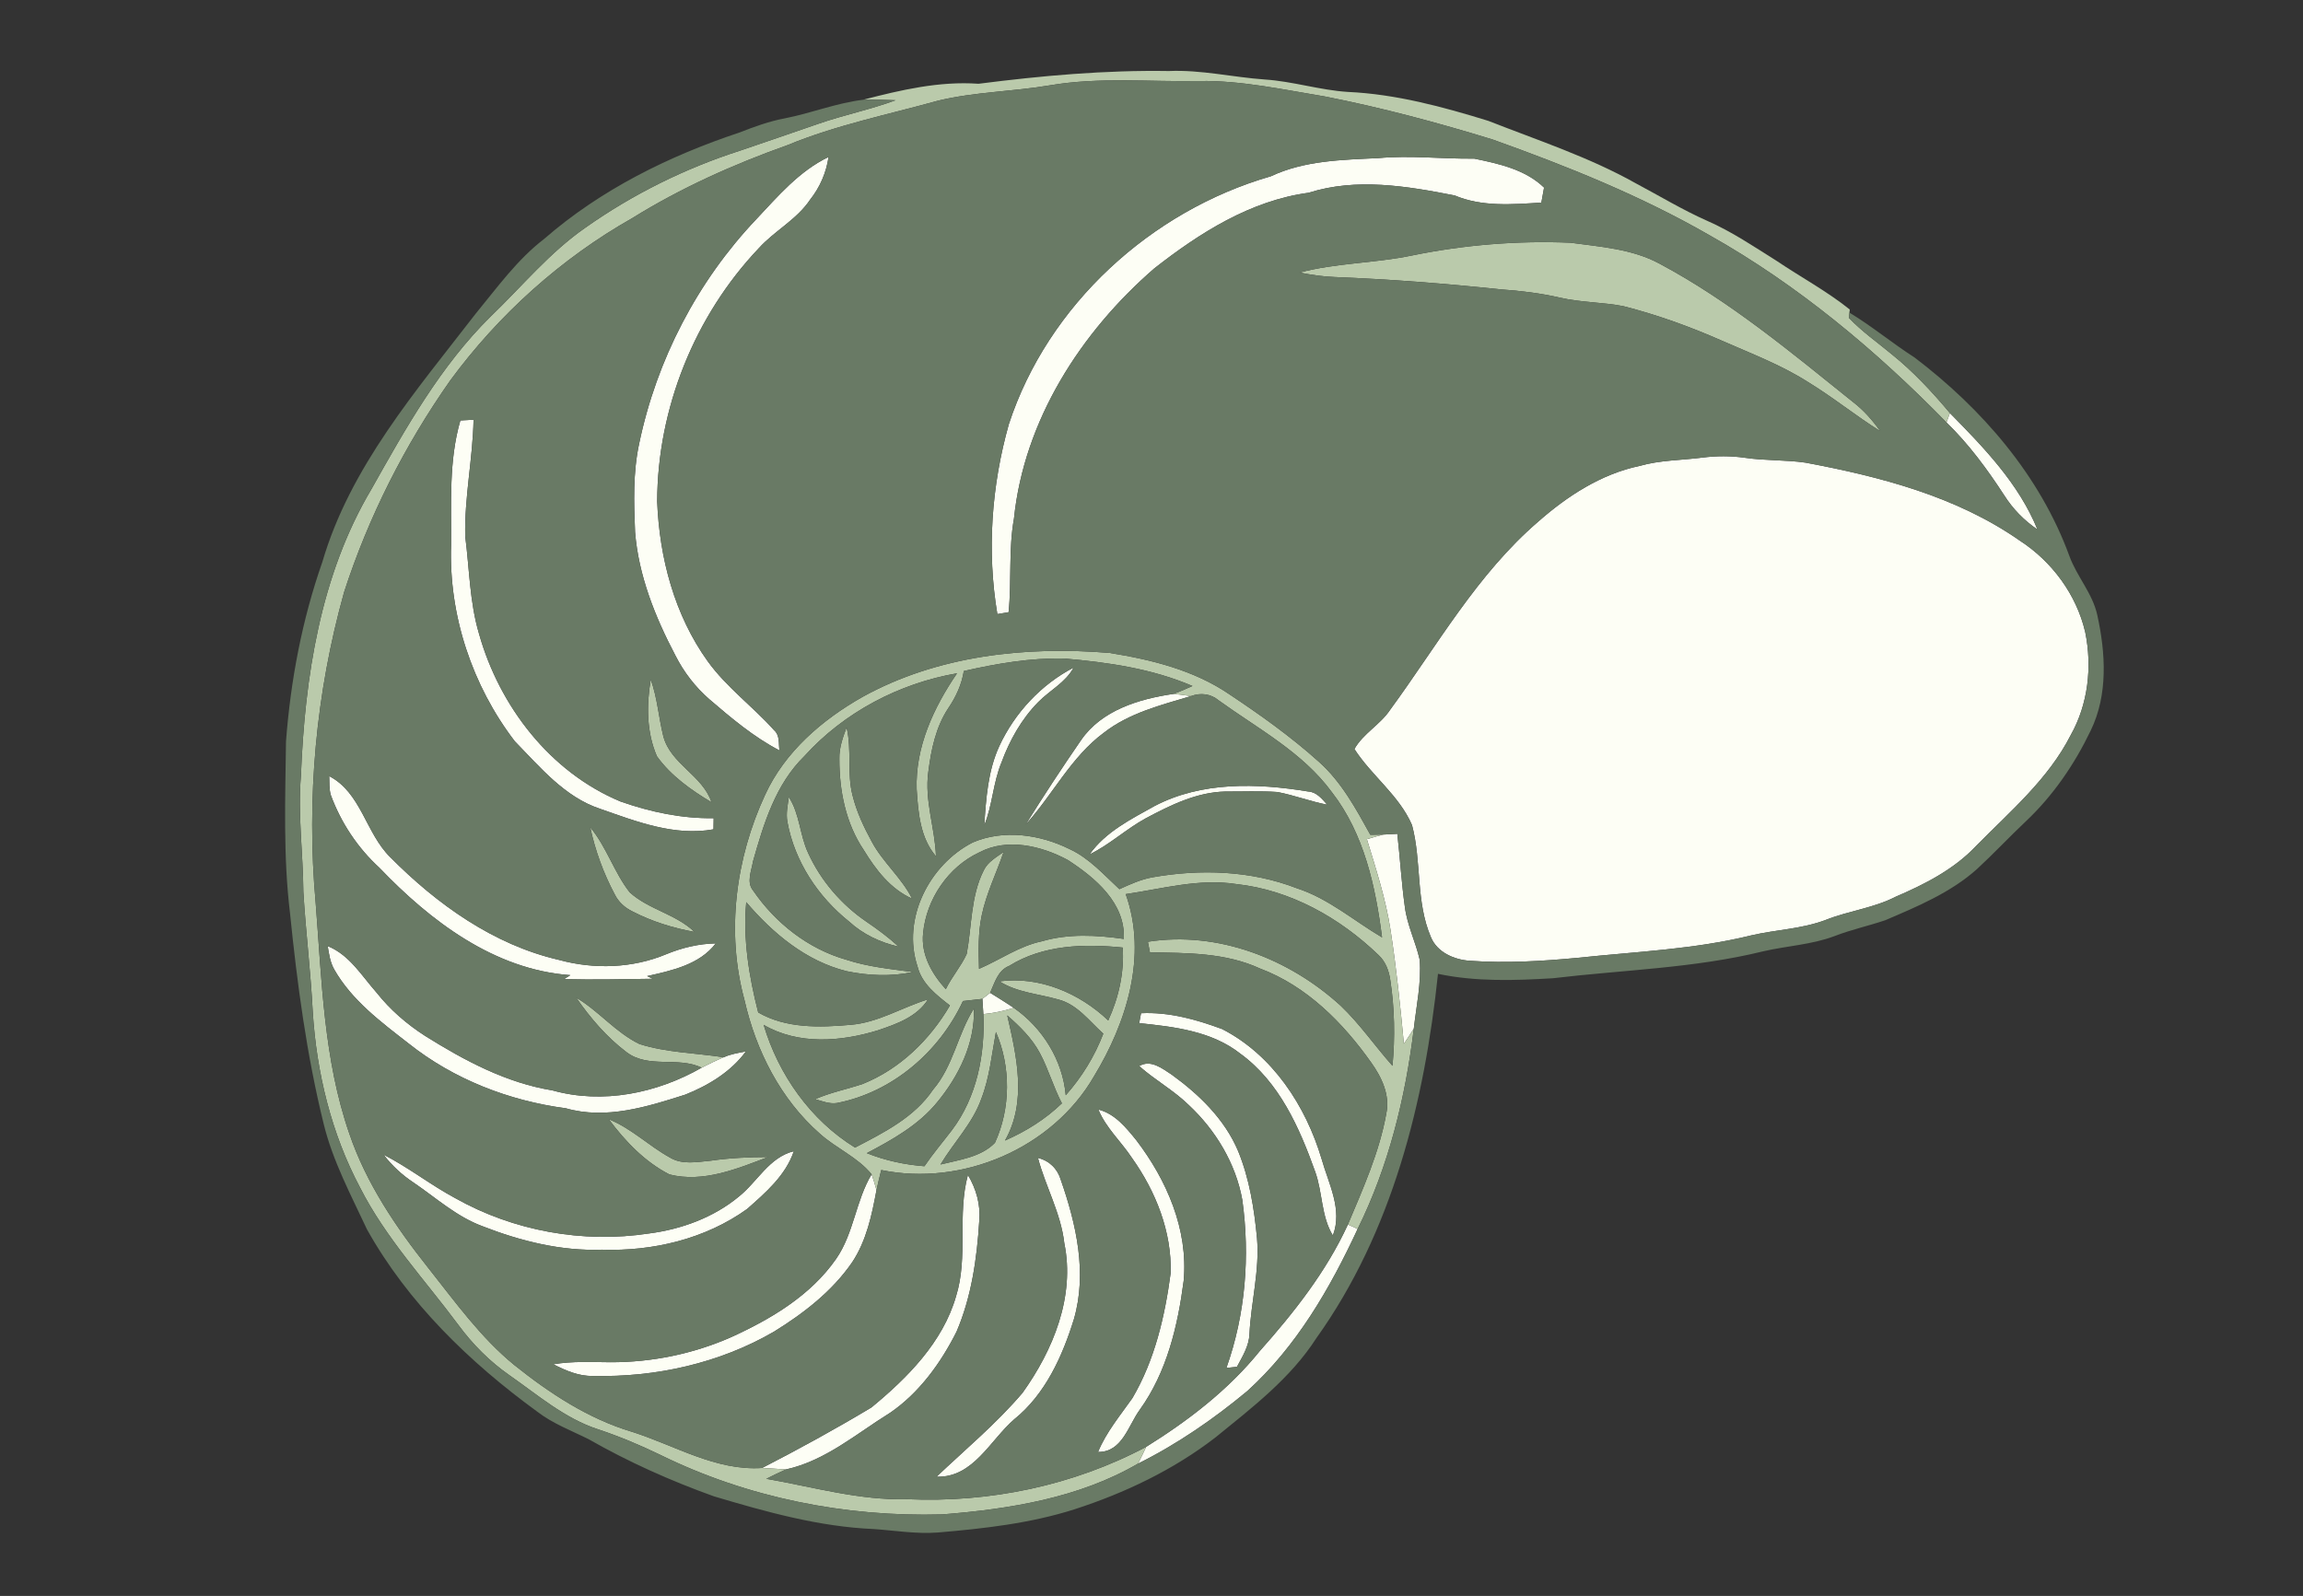 <?xml version="1.0" encoding="UTF-8" ?>
<!DOCTYPE svg PUBLIC "-//W3C//DTD SVG 1.1//EN" "http://www.w3.org/Graphics/SVG/1.1/DTD/svg11.dtd">
<svg width="528pt" height="366pt" viewBox="0 0 528 366" version="1.1" xmlns="http://www.w3.org/2000/svg">
<rect x="0" y="0" width="528" height="366" fill="#333333" stroke="none"/>
<g id="#fdfef5ff">
<path fill="#fdfef5" opacity="1.00" d=" M 173.34 50.33 C 178.35 45.01 183.25 39.21 189.96 36.00 C 189.44 39.57 187.99 42.94 185.75 45.76 C 182.68 50.37 177.58 52.91 173.93 56.96 C 159.25 72.45 150.74 93.66 150.67 115.01 C 151.18 127.95 154.64 141.07 162.28 151.69 C 166.59 157.65 172.61 162.02 177.48 167.47 C 178.81 168.64 178.50 170.51 178.68 172.09 C 172.78 169.00 167.66 164.68 162.64 160.37 C 159.40 157.55 156.75 154.10 154.82 150.27 C 150.20 141.48 146.40 132.00 145.60 122.02 C 145.32 115.24 145.10 108.36 146.55 101.68 C 150.54 82.54 159.88 64.53 173.34 50.33 Z" />
<path fill="#fdfef5" opacity="1.00" d=" M 291.38 40.42 C 299.05 36.81 307.69 36.65 316.01 36.26 C 323.33 35.58 330.66 36.47 338.00 36.38 C 343.65 37.55 349.70 38.86 354.00 43.02 C 353.79 44.17 353.58 45.31 353.38 46.46 C 346.72 46.88 339.79 47.48 333.50 44.82 C 322.56 42.67 310.93 40.73 300.05 44.20 C 286.70 45.99 275.02 53.42 264.62 61.57 C 247.77 76.19 234.79 96.38 232.47 118.92 C 231.19 126.02 231.96 133.24 231.24 140.39 C 230.38 140.53 229.52 140.68 228.66 140.83 C 226.23 126.38 227.32 111.38 231.29 97.29 C 240.24 69.92 263.90 48.35 291.38 40.42 Z" />
<path fill="#fdfef5" opacity="1.00" d=" M 446.26 96.88 C 446.46 96.34 446.85 95.26 447.04 94.72 C 454.86 102.67 462.85 110.92 467.12 121.43 C 464.06 119.36 461.47 116.70 459.50 113.59 C 455.62 107.62 451.38 101.85 446.26 96.88 Z" />
<path fill="#fdfef5" opacity="1.00" d=" M 105.55 96.42 C 106.55 96.36 107.56 96.31 108.57 96.26 C 108.39 105.20 106.46 114.04 106.66 123.00 C 107.63 130.45 107.66 138.07 109.82 145.33 C 114.49 161.95 126.12 177.10 142.29 183.82 C 149.13 186.22 156.34 187.75 163.62 187.63 C 163.61 188.27 163.59 189.55 163.58 190.19 C 154.63 191.82 145.90 188.39 137.60 185.49 C 129.45 182.79 123.83 175.93 118.03 170.00 C 108.27 157.26 102.86 141.08 103.42 124.99 C 103.50 115.43 102.85 105.72 105.55 96.42 Z" />
<path fill="#fdfef5" opacity="1.00" d=" M 390.31 104.94 C 393.53 104.53 396.80 104.52 400.02 104.98 C 404.63 105.67 409.33 105.43 413.95 106.10 C 431.09 109.31 448.55 113.84 463.04 123.96 C 470.44 128.75 476.06 136.34 478.07 144.96 C 479.70 152.91 478.75 161.48 474.73 168.61 C 469.60 178.69 460.84 186.09 453.04 194.02 C 447.98 199.38 441.30 202.78 434.61 205.65 C 429.57 208.25 423.85 208.87 418.62 210.95 C 413.12 213.05 407.15 213.19 401.46 214.52 C 388.47 217.72 375.04 218.24 361.78 219.65 C 353.53 220.43 345.22 220.93 336.95 220.33 C 333.39 220.09 329.49 218.40 328.06 214.92 C 324.56 206.77 325.97 197.64 323.73 189.22 C 320.79 182.40 314.47 177.91 310.52 171.77 C 312.55 168.18 316.47 166.18 318.73 162.75 C 329.53 148.01 338.65 131.67 352.68 119.61 C 359.35 113.74 367.09 108.70 375.90 106.85 C 380.59 105.51 385.50 105.56 390.31 104.94 Z" />
<path fill="#fdfef5" opacity="1.00" d=" M 229.12 171.07 C 232.65 163.47 238.70 156.97 246.14 153.10 C 244.28 156.54 240.67 158.31 238.02 161.02 C 234.19 164.91 231.48 169.76 229.61 174.85 C 227.68 179.48 227.55 184.63 225.66 189.28 C 226.07 183.12 226.49 176.76 229.12 171.07 Z" />
<path fill="#fdfef5" opacity="1.00" d=" M 247.84 169.75 C 252.54 162.89 261.10 160.30 268.93 159.15 C 270.32 159.23 271.70 159.44 273.08 159.63 C 266.17 161.69 258.90 163.50 253.11 168.01 C 245.56 173.57 241.37 182.24 235.17 189.07 C 239.24 182.53 243.47 176.09 247.84 169.75 Z" />
<path fill="#fdfef5" opacity="1.00" d=" M 75.83 182.29 C 75.44 180.89 75.54 179.42 75.48 177.99 C 82.79 181.78 83.85 191.03 89.43 196.54 C 100.14 207.35 113.14 216.68 128.18 220.14 C 136.22 222.34 145.02 222.06 152.75 218.83 C 156.35 217.35 160.19 216.42 164.10 216.35 C 160.35 221.25 154.04 222.56 148.36 223.85 C 148.79 224.05 149.22 224.25 149.65 224.46 C 142.87 224.55 136.10 224.72 129.32 224.54 C 129.80 224.24 130.28 223.93 130.77 223.63 C 113.36 222.40 98.65 211.21 87.00 199.02 C 82.00 194.44 78.16 188.66 75.83 182.29 Z" />
<path fill="#fdfef5" opacity="1.00" d=" M 264.73 184.83 C 275.52 179.19 288.21 179.59 299.90 181.51 C 301.86 181.61 303.08 183.21 304.29 184.54 C 300.42 183.79 296.73 182.37 292.87 181.63 C 288.90 181.36 284.90 181.54 280.92 181.52 C 274.37 181.67 268.37 184.63 262.70 187.65 C 258.20 190.10 254.42 193.69 249.80 195.94 C 253.46 190.76 259.33 187.84 264.73 184.83 Z" />
<path fill="#fdfef5" opacity="1.00" d=" M 317.13 191.39 C 318.20 191.33 319.28 191.27 320.36 191.22 C 320.99 196.81 321.31 202.43 322.09 208.00 C 322.62 212.19 324.57 216.01 325.49 220.10 C 325.89 225.39 324.73 230.65 324.14 235.89 C 323.41 237.07 322.63 238.22 321.86 239.38 C 321.05 230.65 320.13 221.92 318.80 213.26 C 317.71 206.15 315.47 199.30 313.38 192.45 C 314.62 192.08 315.87 191.71 317.13 191.39 Z" />
<path fill="#fdfef5" opacity="1.00" d=" M 75.13 216.97 C 80.13 218.98 82.93 223.79 86.35 227.65 C 89.45 231.57 93.27 234.87 97.47 237.57 C 106.47 243.20 116.05 248.34 126.66 250.06 C 138.19 253.28 150.63 250.71 160.87 244.85 C 162.52 244.00 164.19 243.19 165.91 242.46 C 167.52 241.74 169.27 241.45 171.00 241.13 C 167.57 245.80 162.43 248.91 157.12 251.03 C 148.35 253.83 138.92 256.80 129.72 254.16 C 116.69 252.44 104.00 247.51 93.68 239.30 C 87.35 234.37 80.66 229.42 76.62 222.31 C 75.70 220.68 75.43 218.80 75.13 216.97 Z" />
<path fill="#fdfef5" opacity="1.00" d=" M 225.23 229.07 C 225.67 228.72 226.56 228.03 227.00 227.68 C 228.82 228.81 230.64 229.93 232.42 231.12 C 230.16 231.86 227.82 232.32 225.45 232.57 C 225.39 231.40 225.31 230.23 225.23 229.07 Z" />
<path fill="#fdfef5" opacity="1.00" d=" M 261.60 232.36 C 267.99 232.04 274.26 233.80 280.19 235.99 C 291.77 241.94 299.37 253.60 303.01 265.82 C 304.61 271.49 307.86 277.38 305.58 283.34 C 302.88 278.90 303.25 273.49 301.53 268.71 C 297.92 258.61 293.31 248.14 284.36 241.63 C 277.82 236.47 269.19 235.45 261.18 234.64 C 261.28 234.07 261.49 232.93 261.60 232.36 Z" />
<path fill="#fdfef5" opacity="1.00" d=" M 261.18 244.48 C 263.83 242.91 266.41 245.01 268.58 246.41 C 274.91 250.99 280.81 256.69 283.88 264.02 C 286.46 270.35 287.55 277.18 288.19 283.96 C 288.82 291.34 286.82 298.58 286.46 305.92 C 286.36 308.69 284.85 311.08 283.59 313.45 C 282.98 313.51 281.78 313.64 281.17 313.71 C 285.55 301.39 286.61 288.08 284.82 275.17 C 283.32 266.82 278.71 259.18 272.55 253.42 C 269.08 250.03 264.79 247.69 261.18 244.48 Z" />
<path fill="#fdfef5" opacity="1.00" d=" M 251.82 254.45 C 255.61 255.41 258.14 258.56 260.49 261.45 C 267.49 270.61 272.45 281.99 271.38 293.72 C 270.03 304.07 267.52 314.66 261.33 323.27 C 258.66 326.93 257.28 333.06 251.74 332.98 C 253.63 328.42 256.81 324.62 259.62 320.63 C 264.74 311.92 267.07 301.88 268.39 291.97 C 268.68 282.48 264.96 273.19 259.52 265.55 C 257.04 261.78 253.56 258.68 251.82 254.45 Z" />
<path fill="#fdfef5" opacity="1.00" d=" M 169.41 274.40 C 173.67 270.99 176.34 265.40 182.00 264.00 C 180.13 269.56 175.53 273.51 171.27 277.27 C 161.71 284.13 149.67 286.99 138.01 286.59 C 128.61 286.93 119.34 284.61 110.65 281.22 C 104.70 279.04 99.96 274.69 94.79 271.18 C 92.17 269.45 89.86 267.30 87.95 264.81 C 93.65 267.71 98.69 271.72 104.33 274.75 C 117.72 282.30 133.60 285.18 148.80 282.87 C 156.23 281.91 163.61 279.21 169.41 274.40 Z" />
<path fill="#fdfef5" opacity="1.00" d=" M 237.97 265.55 C 240.57 266.17 242.46 268.04 243.21 270.59 C 246.75 280.75 249.29 291.88 246.22 302.50 C 243.56 311.07 239.65 319.76 232.50 325.51 C 226.99 330.29 223.12 338.94 214.72 338.65 C 221.38 332.34 228.48 326.43 234.44 319.41 C 241.46 309.60 246.50 297.34 244.01 285.10 C 243.23 278.23 239.72 272.15 237.97 265.55 Z" />
<path fill="#fdfef5" opacity="1.00" d=" M 199.83 269.30 C 200.25 270.49 200.62 271.69 200.95 272.92 C 199.89 278.64 198.65 284.52 195.39 289.45 C 190.82 296.11 184.27 301.17 177.46 305.38 C 164.97 312.64 150.30 315.90 135.91 315.54 C 132.68 315.63 129.68 314.29 126.86 312.87 C 131.20 312.13 135.62 312.37 140.00 312.40 C 149.49 312.42 158.95 310.48 167.63 306.65 C 176.77 302.49 185.86 297.09 191.70 288.69 C 195.77 282.82 196.19 275.37 199.83 269.30 Z" />
<path fill="#fdfef5" opacity="1.00" d=" M 219.19 297.27 C 222.02 288.22 219.42 278.56 221.91 269.45 C 223.81 272.64 224.85 276.28 224.51 280.01 C 223.98 288.64 222.72 297.41 219.30 305.40 C 215.69 312.57 210.76 319.41 204.08 323.99 C 196.38 328.75 189.26 334.99 180.20 336.98 C 178.38 336.89 176.56 336.72 174.73 336.65 C 183.22 332.28 191.61 327.68 199.79 322.77 C 208.05 315.97 216.15 307.83 219.19 297.27 Z" />
<path fill="#fdfef5" opacity="1.00" d=" M 309.03 280.81 C 309.77 281.15 310.51 281.49 311.26 281.84 C 304.94 295.46 297.24 308.80 286.00 318.98 C 278.26 325.42 269.93 331.16 260.90 335.66 C 261.57 334.39 262.17 333.09 262.78 331.80 C 272.44 325.79 281.67 318.71 288.85 309.80 C 296.67 301.00 304.10 291.58 309.03 280.81 Z" />
</g>
<g id="#bacaabff">
<path fill="#bacaab" opacity="1.00" d=" M 224.35 19.21 C 238.81 17.36 253.38 16.05 267.98 16.29 C 275.38 15.97 282.62 17.71 289.96 18.23 C 296.39 18.65 302.58 20.67 309.01 21.08 C 320.01 21.58 330.75 24.48 341.23 27.72 C 352.62 32.20 364.34 36.03 375.05 42.05 C 380.49 44.94 385.76 48.14 391.40 50.64 C 397.02 53.10 402.12 56.56 407.30 59.81 C 412.87 63.57 418.83 66.76 424.09 70.98 L 424.01 71.70 C 423.98 72.00 423.92 72.60 423.89 72.90 C 426.86 76.02 430.41 78.50 433.72 81.25 C 438.65 85.22 442.98 89.87 447.04 94.72 C 446.85 95.26 446.46 96.34 446.26 96.88 C 430.12 80.36 412.21 65.37 392.04 54.01 C 376.27 44.92 359.31 38.11 342.20 31.99 C 329.58 28.11 316.79 24.69 303.83 22.14 C 294.27 20.57 284.72 18.44 274.98 18.58 C 263.57 18.80 252.08 17.64 240.76 19.56 C 232.25 21.00 223.54 21.06 215.13 23.07 C 203.55 26.29 191.69 28.68 180.53 33.29 C 168.17 37.69 156.13 43.08 144.98 50.01 C 128.64 59.26 114.36 72.11 103.24 87.23 C 92.79 102.10 84.49 118.50 78.89 135.80 C 72.43 158.89 70.21 183.16 72.37 207.03 C 73.78 224.78 74.20 242.96 80.08 259.95 C 83.94 271.34 90.77 281.42 98.19 290.78 C 104.35 298.54 110.18 306.74 117.92 313.05 C 126.02 319.53 134.87 325.36 144.90 328.36 C 154.70 331.46 164.11 337.36 174.73 336.65 C 176.56 336.72 178.38 336.89 180.20 336.98 C 178.67 337.65 177.18 338.39 175.69 339.13 C 186.41 341.00 197.02 344.10 208.01 343.81 C 226.91 344.65 246.03 340.69 262.78 331.80 C 262.17 333.09 261.57 334.39 260.90 335.66 C 247.36 343.54 231.42 346.09 216.00 347.30 C 193.84 347.93 171.40 343.48 151.46 333.68 C 146.80 331.42 142.02 329.41 137.10 327.78 C 129.42 325.27 123.24 319.87 116.72 315.33 C 112.23 312.19 108.35 308.27 105.11 303.88 C 97.42 293.51 88.45 283.97 82.56 272.37 C 75.95 259.93 72.58 246.00 71.70 231.99 C 71.23 222.81 70.10 213.69 69.55 204.52 C 69.49 195.66 68.25 186.81 68.99 177.94 C 69.88 155.32 73.41 131.93 85.15 112.18 C 93.02 98.18 100.98 83.92 112.52 72.55 C 119.68 65.67 126.05 57.86 134.27 52.17 C 145.09 44.53 157.09 38.59 169.70 34.54 C 175.66 32.54 181.58 30.45 187.53 28.42 C 193.39 26.37 199.50 25.15 205.32 22.99 C 202.84 22.89 200.36 22.80 197.88 22.88 C 206.52 20.63 215.36 18.57 224.35 19.21 Z" />
<path fill="#bacaab" opacity="1.00" d=" M 323.73 58.59 C 335.65 56.15 347.89 55.16 360.05 55.66 C 366.94 56.60 374.19 57.08 380.43 60.44 C 396.57 69.04 410.65 80.81 424.84 92.20 C 427.27 94.06 429.30 96.38 431.07 98.87 C 425.39 95.31 420.18 91.05 414.45 87.57 C 408.29 83.65 401.43 81.06 394.77 78.13 C 387.47 74.91 379.94 72.19 372.21 70.22 C 367.41 69.28 362.47 69.37 357.70 68.27 C 353.20 67.24 348.63 66.68 344.04 66.36 C 331.38 65.02 318.68 64.04 305.96 63.53 C 303.25 63.44 300.58 63.00 297.92 62.51 C 306.37 60.28 315.19 60.37 323.73 58.59 Z" />
<path fill="#bacaab" opacity="1.00" d=" M 197.75 159.82 C 214.92 150.33 235.13 148.13 254.42 149.74 C 263.98 151.27 273.74 153.68 281.84 159.21 C 288.96 163.95 295.96 168.94 302.33 174.66 C 307.53 179.27 310.86 185.45 314.17 191.44 C 314.91 191.43 316.39 191.41 317.13 191.39 C 315.87 191.71 314.62 192.08 313.38 192.45 C 315.47 199.30 317.71 206.15 318.80 213.26 C 320.13 221.92 321.05 230.65 321.86 239.38 C 322.63 238.22 323.41 237.07 324.14 235.89 C 322.23 251.71 318.35 267.50 311.26 281.84 C 310.51 281.49 309.77 281.15 309.03 280.81 C 312.50 272.55 316.24 264.25 317.83 255.37 C 318.73 251.12 316.76 247.03 314.36 243.66 C 307.88 234.51 299.57 226.12 288.88 222.11 C 280.99 218.47 272.15 218.54 263.64 218.41 C 263.52 217.80 263.29 216.58 263.17 215.97 C 279.23 213.46 295.57 219.86 307.37 230.64 C 311.77 234.83 315.22 239.88 319.25 244.42 C 319.86 237.88 319.74 231.27 318.75 224.78 C 318.45 222.64 317.67 220.52 316.06 219.03 C 307.18 210.47 295.83 204.09 283.43 202.74 C 274.89 201.42 266.47 203.82 258.09 205.05 C 263.13 219.19 258.29 234.55 250.80 246.86 C 241.26 263.36 220.60 272.16 202.04 268.32 C 201.66 269.85 201.28 271.38 200.95 272.92 C 200.62 271.69 200.25 270.49 199.83 269.30 C 196.61 265.35 191.72 263.37 187.98 260.00 C 178.96 252.09 173.30 240.92 170.68 229.32 C 166.43 213.74 168.66 196.84 175.40 182.30 C 179.92 172.43 188.46 165.08 197.75 159.82 M 220.97 153.89 C 220.48 156.99 219.16 159.84 217.41 162.41 C 214.53 166.75 213.47 171.97 212.83 177.05 C 211.93 183.56 214.36 189.89 214.59 196.37 C 210.96 192.16 210.51 186.33 210.16 181.02 C 209.82 171.32 214.06 162.25 219.41 154.41 C 206.16 156.70 193.49 163.36 184.43 173.39 C 177.82 179.83 175.07 188.94 172.63 197.58 C 172.29 199.74 171.07 202.32 172.68 204.25 C 177.77 211.68 185.27 217.59 193.98 220.08 C 198.93 221.72 204.14 222.22 209.28 222.91 C 204.28 223.99 199.08 223.76 194.10 222.72 C 184.79 220.41 177.20 214.05 171.09 206.89 C 170.31 215.37 171.73 223.98 173.83 232.18 C 180.13 235.86 187.92 235.66 194.98 235.02 C 201.33 234.53 206.79 231.01 212.76 229.19 C 210.21 233.21 205.57 234.83 201.29 236.28 C 192.77 238.90 183.06 239.67 175.08 235.03 C 178.49 246.47 185.81 256.86 196.03 263.17 C 202.63 259.73 209.64 256.26 213.92 249.88 C 218.56 244.49 219.54 237.18 223.28 231.29 C 223.56 239.24 219.79 246.82 214.83 252.82 C 210.56 258.03 204.60 261.36 198.73 264.45 C 202.94 266.14 207.41 267.10 211.94 267.45 C 213.88 264.59 216.12 261.95 218.22 259.20 C 223.93 251.66 225.87 241.87 225.45 232.57 C 227.82 232.32 230.16 231.86 232.42 231.12 C 239.01 235.72 243.62 243.09 244.34 251.17 C 248.03 247.01 250.96 242.24 252.95 237.05 C 249.72 234.16 246.96 230.28 242.55 229.19 C 238.05 227.90 233.19 227.62 229.14 225.05 C 238.31 223.82 247.50 227.76 254.08 234.02 C 256.48 228.78 257.77 223.07 257.40 217.30 C 248.56 216.41 239.16 216.66 231.38 221.50 C 228.76 222.53 228.06 225.37 227.00 227.68 C 226.56 228.03 225.67 228.72 225.23 229.07 C 223.74 229.23 222.26 229.40 220.77 229.57 C 215.36 241.21 204.58 250.50 191.86 252.96 C 190.16 253.21 188.50 252.53 186.91 252.07 C 190.41 250.52 194.18 249.80 197.79 248.58 C 206.32 245.16 213.18 238.46 217.78 230.59 C 214.72 228.20 211.36 225.64 210.36 221.66 C 206.72 210.71 213.04 198.29 223.03 193.19 C 230.14 190.15 238.44 191.36 245.22 194.72 C 249.73 196.80 253.06 200.60 256.64 203.91 C 259.08 202.80 261.55 201.67 264.22 201.19 C 275.23 199.25 286.80 199.63 297.32 203.70 C 304.58 206.05 310.38 211.15 316.86 214.97 C 315.36 203.28 312.73 191.17 305.35 181.67 C 298.64 172.51 288.40 167.12 279.38 160.60 C 277.60 159.09 275.23 158.82 273.08 159.63 C 271.70 159.44 270.32 159.23 268.93 159.15 C 270.46 158.66 271.92 157.97 273.39 157.32 C 264.10 153.33 254.03 151.89 244.04 151.02 C 236.26 150.84 228.53 152.17 220.97 153.89 M 224.55 195.46 C 217.40 198.78 212.38 206.21 211.64 214.00 C 211.11 218.90 213.65 223.35 216.84 226.85 C 218.20 224.02 220.33 221.63 221.63 218.78 C 222.82 212.38 222.53 205.53 225.55 199.57 C 226.47 197.64 228.44 196.59 230.10 195.37 C 228.45 200.23 226.13 204.87 225.08 209.92 C 224.22 213.94 224.35 218.09 224.46 222.18 C 229.28 220.12 233.64 216.96 238.84 215.87 C 244.97 214.07 251.41 214.44 257.65 215.32 C 258.05 207.08 251.06 201.27 244.79 197.21 C 238.75 193.97 230.93 192.10 224.55 195.46 M 230.93 232.86 C 233.09 242.23 235.49 252.66 230.41 261.56 C 235.21 259.46 239.68 256.67 243.46 253.02 C 241.50 249.30 240.39 245.21 238.41 241.51 C 236.60 238.10 233.80 235.38 230.93 232.86 M 228.33 236.67 C 227.38 241.79 226.89 247.05 225.00 251.95 C 223.01 257.61 218.67 261.96 215.63 267.05 C 219.91 265.98 224.93 265.37 228.11 262.07 C 231.72 254.20 231.78 244.62 228.33 236.67 Z" />
<path fill="#bacaab" opacity="1.00" d=" M 149.20 155.85 C 150.72 160.05 151.00 164.54 152.08 168.85 C 153.76 175.25 161.07 177.78 163.13 183.99 C 158.45 181.19 153.81 177.91 150.61 173.44 C 148.23 167.95 148.19 161.67 149.20 155.85 Z" />
<path fill="#bacaab" opacity="1.00" d=" M 192.44 173.99 C 192.38 171.49 193.24 169.12 194.09 166.81 C 195.34 171.96 194.13 177.34 195.48 182.48 C 196.40 186.20 198.05 189.70 199.89 193.06 C 202.42 197.79 206.71 201.28 209.11 206.09 C 204.16 203.87 200.80 199.47 198.05 194.97 C 193.90 188.83 192.41 181.29 192.44 173.99 Z" />
<path fill="#bacaab" opacity="1.00" d=" M 180.52 188.47 C 180.17 186.57 180.60 184.66 180.85 182.78 C 183.37 186.67 183.35 191.49 185.28 195.62 C 188.18 201.97 192.89 207.45 198.65 211.38 C 201.23 213.13 203.73 214.99 206.03 217.10 C 201.83 216.14 197.86 214.27 194.68 211.35 C 187.53 205.63 182.17 197.54 180.52 188.47 Z" />
<path fill="#bacaab" opacity="1.00" d=" M 135.32 189.72 C 139.08 194.23 140.77 200.04 144.37 204.64 C 148.71 208.59 154.95 209.61 159.23 213.72 C 154.29 212.82 149.43 211.32 144.97 209.00 C 143.26 208.17 141.80 206.85 140.95 205.13 C 138.37 200.29 136.47 195.08 135.32 189.72 Z" />
<path fill="#bacaab" opacity="1.00" d=" M 132.12 228.80 C 137.31 231.87 141.18 236.82 146.64 239.44 C 152.86 241.40 159.49 241.48 165.91 242.46 C 164.19 243.19 162.52 244.00 160.87 244.85 C 155.41 242.22 148.68 245.12 143.64 241.29 C 139.10 237.86 135.34 233.46 132.12 228.80 Z" />
<path fill="#bacaab" opacity="1.00" d=" M 139.58 256.68 C 144.75 258.76 148.75 262.79 153.58 265.45 C 156.42 267.18 159.85 266.46 162.95 266.18 C 167.31 265.55 171.71 265.35 176.10 265.34 C 168.96 268.04 161.24 271.29 153.49 269.34 C 147.85 266.46 143.32 261.71 139.58 256.68 Z" />
</g>
<g id="#697a65ff">
<path fill="#697a65" opacity="1.00" d=" M 240.76 19.56 C 252.08 17.64 263.57 18.80 274.98 18.58 C 284.72 18.44 294.27 20.57 303.83 22.14 C 316.79 24.69 329.58 28.11 342.20 31.99 C 359.31 38.11 376.27 44.92 392.04 54.01 C 412.21 65.37 430.12 80.36 446.26 96.88 C 451.38 101.85 455.62 107.62 459.50 113.59 C 461.47 116.70 464.06 119.36 467.12 121.43 C 462.85 110.92 454.86 102.67 447.04 94.72 C 442.98 89.87 438.65 85.22 433.72 81.25 C 430.41 78.50 426.86 76.02 423.89 72.90 C 423.92 72.60 423.98 72.00 424.01 71.70 C 429.20 74.82 433.84 78.72 438.94 81.98 C 454.40 93.72 467.71 109.07 474.43 127.49 C 476.15 132.23 479.78 136.10 480.85 141.11 C 482.75 149.78 483.32 159.32 479.34 167.51 C 475.63 175.27 470.68 182.50 464.40 188.41 C 460.63 191.97 457.08 195.77 453.27 199.29 C 447.22 204.71 439.62 207.87 432.24 211.03 C 428.38 212.34 424.38 213.20 420.58 214.68 C 415.32 216.66 409.65 216.91 404.22 218.17 C 388.44 222.05 372.11 222.42 356.03 224.34 C 347.25 224.87 338.35 225.16 329.68 223.33 C 326.61 252.67 319.20 282.54 301.80 306.87 C 295.87 316.10 287.07 322.80 278.67 329.64 C 269.03 337.09 257.87 342.40 246.31 346.14 C 236.17 349.37 225.55 350.55 215.00 351.45 C 210.10 351.82 205.25 351.00 200.38 350.66 C 187.83 350.14 175.64 346.72 163.67 343.15 C 153.77 339.60 144.11 335.28 134.97 330.06 C 130.97 328.06 126.74 326.49 123.17 323.73 C 107.70 312.46 93.52 298.76 84.13 281.92 C 80.45 274.03 76.29 266.26 74.21 257.75 C 70.29 241.89 68.14 225.65 66.49 209.42 C 64.91 196.34 65.40 183.14 65.57 170.01 C 66.63 156.02 69.26 142.11 73.91 128.86 C 80.27 107.09 95.42 89.62 109.00 72.01 C 113.95 66.00 118.54 59.56 124.77 54.78 C 137.70 43.52 153.32 35.78 169.51 30.40 C 172.90 29.07 176.34 27.81 179.94 27.14 C 185.98 25.96 191.75 23.62 197.88 22.88 C 200.36 22.80 202.84 22.89 205.32 22.99 C 199.50 25.15 193.39 26.37 187.53 28.42 C 181.58 30.45 175.66 32.54 169.70 34.54 C 157.09 38.59 145.09 44.53 134.27 52.17 C 126.05 57.86 119.68 65.67 112.52 72.55 C 100.98 83.92 93.02 98.18 85.15 112.18 C 73.41 131.93 69.88 155.32 68.99 177.94 C 68.25 186.81 69.49 195.66 69.55 204.52 C 70.10 213.69 71.23 222.81 71.70 231.99 C 72.58 246.00 75.95 259.93 82.56 272.37 C 88.45 283.97 97.42 293.51 105.11 303.88 C 108.35 308.27 112.23 312.19 116.72 315.33 C 123.24 319.87 129.42 325.27 137.10 327.78 C 142.02 329.41 146.80 331.42 151.46 333.68 C 171.40 343.48 193.84 347.93 216.00 347.30 C 231.42 346.09 247.36 343.54 260.90 335.66 C 269.93 331.16 278.26 325.42 286.00 318.98 C 297.24 308.80 304.94 295.46 311.26 281.84 C 318.35 267.50 322.23 251.71 324.14 235.89 C 324.73 230.65 325.89 225.39 325.49 220.10 C 324.57 216.01 322.62 212.19 322.09 208.00 C 321.31 202.43 320.99 196.81 320.36 191.22 C 319.28 191.27 318.20 191.33 317.13 191.39 C 316.39 191.41 314.91 191.43 314.17 191.44 C 310.86 185.45 307.53 179.27 302.33 174.66 C 295.96 168.94 288.96 163.95 281.84 159.21 C 273.74 153.68 263.98 151.27 254.42 149.74 C 235.13 148.13 214.92 150.33 197.75 159.82 C 188.46 165.08 179.92 172.43 175.40 182.30 C 168.66 196.84 166.43 213.74 170.68 229.32 C 173.30 240.92 178.96 252.09 187.98 260.00 C 191.72 263.37 196.61 265.35 199.83 269.30 C 196.19 275.37 195.77 282.82 191.70 288.69 C 185.86 297.09 176.77 302.49 167.63 306.65 C 158.95 310.48 149.49 312.42 140.00 312.40 C 135.62 312.37 131.20 312.13 126.86 312.87 C 129.68 314.29 132.68 315.63 135.91 315.54 C 150.30 315.90 164.97 312.64 177.46 305.38 C 184.27 301.17 190.82 296.11 195.39 289.45 C 198.65 284.52 199.89 278.64 200.95 272.92 C 201.28 271.38 201.66 269.85 202.04 268.32 C 220.60 272.16 241.26 263.36 250.80 246.86 C 258.29 234.55 263.13 219.19 258.09 205.05 C 266.47 203.82 274.89 201.42 283.43 202.74 C 295.83 204.09 307.18 210.47 316.06 219.03 C 317.67 220.52 318.45 222.64 318.75 224.78 C 319.74 231.27 319.86 237.88 319.25 244.42 C 315.22 239.88 311.77 234.83 307.37 230.64 C 295.57 219.86 279.23 213.46 263.17 215.97 C 263.29 216.58 263.52 217.80 263.64 218.41 C 272.15 218.54 280.99 218.47 288.88 222.11 C 299.57 226.12 307.88 234.51 314.36 243.66 C 316.76 247.03 318.73 251.12 317.83 255.37 C 316.24 264.25 312.50 272.55 309.03 280.81 C 304.10 291.58 296.67 301.00 288.85 309.80 C 281.67 318.71 272.44 325.79 262.78 331.80 C 246.03 340.69 226.91 344.65 208.01 343.81 C 197.02 344.10 186.41 341.00 175.69 339.13 C 177.18 338.39 178.67 337.65 180.20 336.98 C 189.26 334.99 196.38 328.75 204.08 323.99 C 210.76 319.41 215.69 312.57 219.30 305.40 C 222.72 297.41 223.98 288.64 224.51 280.01 C 224.85 276.28 223.81 272.64 221.91 269.45 C 219.42 278.56 222.02 288.22 219.19 297.27 C 216.15 307.83 208.05 315.97 199.79 322.77 C 191.61 327.68 183.22 332.28 174.73 336.65 C 164.11 337.36 154.70 331.46 144.90 328.36 C 134.87 325.36 126.02 319.53 117.92 313.05 C 110.18 306.74 104.35 298.54 98.19 290.78 C 90.77 281.42 83.94 271.34 80.08 259.95 C 74.20 242.96 73.78 224.78 72.37 207.03 C 70.21 183.16 72.43 158.89 78.89 135.80 C 84.49 118.50 92.79 102.10 103.24 87.23 C 114.36 72.11 128.64 59.26 144.98 50.01 C 156.13 43.08 168.17 37.69 180.53 33.29 C 191.69 28.68 203.55 26.29 215.13 23.07 C 223.54 21.06 232.25 21.00 240.76 19.56 M 173.34 50.33 C 159.88 64.53 150.54 82.54 146.55 101.68 C 145.10 108.36 145.32 115.24 145.60 122.02 C 146.40 132.00 150.20 141.48 154.82 150.27 C 156.75 154.10 159.40 157.55 162.64 160.37 C 167.66 164.68 172.78 169.00 178.68 172.09 C 178.50 170.51 178.81 168.64 177.48 167.47 C 172.61 162.02 166.59 157.65 162.28 151.69 C 154.64 141.07 151.18 127.95 150.67 115.01 C 150.74 93.66 159.25 72.45 173.93 56.96 C 177.58 52.91 182.68 50.37 185.75 45.76 C 187.99 42.94 189.44 39.57 189.96 36.00 C 183.25 39.21 178.35 45.01 173.34 50.33 M 291.38 40.42 C 263.90 48.35 240.24 69.92 231.29 97.29 C 227.32 111.38 226.23 126.38 228.66 140.83 C 229.52 140.68 230.38 140.53 231.24 140.39 C 231.96 133.24 231.19 126.02 232.47 118.92 C 234.79 96.38 247.77 76.19 264.62 61.57 C 275.02 53.42 286.70 45.99 300.05 44.20 C 310.93 40.73 322.56 42.67 333.50 44.82 C 339.79 47.48 346.72 46.88 353.38 46.46 C 353.58 45.31 353.79 44.17 354.00 43.02 C 349.70 38.86 343.65 37.55 338.00 36.38 C 330.66 36.47 323.33 35.58 316.01 36.26 C 307.69 36.65 299.05 36.81 291.38 40.42 M 323.73 58.59 C 315.19 60.37 306.37 60.28 297.92 62.51 C 300.58 63.00 303.25 63.44 305.96 63.53 C 318.68 64.04 331.38 65.02 344.04 66.36 C 348.63 66.68 353.20 67.24 357.70 68.27 C 362.47 69.37 367.41 69.28 372.21 70.22 C 379.94 72.19 387.47 74.91 394.77 78.13 C 401.43 81.06 408.29 83.65 414.45 87.57 C 420.18 91.05 425.39 95.31 431.07 98.87 C 429.30 96.38 427.27 94.06 424.84 92.20 C 410.65 80.81 396.57 69.04 380.43 60.44 C 374.19 57.08 366.94 56.60 360.05 55.66 C 347.89 55.16 335.65 56.15 323.73 58.59 M 105.55 96.42 C 102.85 105.72 103.50 115.43 103.42 124.99 C 102.86 141.08 108.27 157.26 118.03 170.00 C 123.83 175.93 129.45 182.79 137.60 185.49 C 145.90 188.39 154.63 191.82 163.58 190.19 C 163.59 189.55 163.61 188.27 163.62 187.63 C 156.34 187.75 149.13 186.22 142.29 183.82 C 126.12 177.10 114.49 161.95 109.82 145.33 C 107.66 138.07 107.63 130.45 106.66 123.00 C 106.46 114.04 108.39 105.20 108.57 96.26 C 107.56 96.31 106.55 96.36 105.55 96.42 M 390.31 104.94 C 385.50 105.56 380.59 105.51 375.90 106.85 C 367.09 108.70 359.35 113.74 352.68 119.61 C 338.65 131.67 329.53 148.01 318.73 162.75 C 316.47 166.18 312.55 168.18 310.52 171.77 C 314.47 177.91 320.79 182.40 323.73 189.22 C 325.97 197.64 324.56 206.77 328.06 214.92 C 329.49 218.40 333.39 220.09 336.95 220.33 C 345.22 220.93 353.53 220.43 361.78 219.65 C 375.04 218.24 388.47 217.72 401.46 214.52 C 407.15 213.19 413.12 213.05 418.62 210.95 C 423.85 208.87 429.57 208.25 434.61 205.65 C 441.30 202.78 447.98 199.38 453.04 194.02 C 460.84 186.09 469.60 178.69 474.73 168.61 C 478.75 161.48 479.70 152.91 478.07 144.96 C 476.06 136.34 470.44 128.75 463.04 123.96 C 448.55 113.84 431.09 109.31 413.95 106.10 C 409.33 105.43 404.63 105.67 400.02 104.98 C 396.80 104.52 393.53 104.53 390.31 104.94 M 149.20 155.85 C 148.19 161.67 148.23 167.95 150.61 173.44 C 153.81 177.91 158.45 181.19 163.13 183.99 C 161.07 177.78 153.76 175.25 152.08 168.85 C 151.00 164.54 150.72 160.05 149.20 155.85 M 75.83 182.29 C 78.16 188.66 82.00 194.44 87.00 199.02 C 98.65 211.21 113.36 222.40 130.77 223.63 C 130.28 223.93 129.80 224.24 129.32 224.54 C 136.10 224.72 142.87 224.55 149.65 224.46 C 149.22 224.25 148.79 224.05 148.36 223.85 C 154.04 222.56 160.35 221.25 164.10 216.35 C 160.19 216.42 156.35 217.35 152.75 218.83 C 145.02 222.06 136.22 222.34 128.18 220.14 C 113.14 216.68 100.14 207.35 89.43 196.54 C 83.85 191.03 82.79 181.78 75.48 177.99 C 75.54 179.42 75.44 180.89 75.83 182.29 M 135.32 189.72 C 136.47 195.08 138.37 200.29 140.95 205.13 C 141.80 206.85 143.26 208.17 144.97 209.00 C 149.43 211.32 154.29 212.82 159.23 213.72 C 154.95 209.61 148.71 208.59 144.37 204.64 C 140.77 200.04 139.08 194.23 135.32 189.72 M 75.13 216.97 C 75.43 218.80 75.70 220.68 76.62 222.31 C 80.66 229.42 87.35 234.37 93.68 239.30 C 104.00 247.51 116.69 252.44 129.72 254.16 C 138.92 256.80 148.35 253.83 157.12 251.03 C 162.43 248.91 167.57 245.80 171.00 241.13 C 169.27 241.45 167.52 241.74 165.91 242.46 C 159.49 241.48 152.86 241.40 146.64 239.44 C 141.18 236.82 137.31 231.87 132.12 228.80 C 135.34 233.46 139.10 237.86 143.64 241.29 C 148.68 245.12 155.41 242.22 160.87 244.85 C 150.63 250.71 138.19 253.28 126.66 250.06 C 116.05 248.34 106.47 243.20 97.47 237.57 C 93.27 234.87 89.45 231.57 86.35 227.65 C 82.93 223.79 80.13 218.98 75.13 216.97 M 261.60 232.36 C 261.49 232.93 261.28 234.07 261.18 234.64 C 269.19 235.45 277.82 236.47 284.36 241.63 C 293.31 248.14 297.92 258.61 301.53 268.71 C 303.25 273.49 302.88 278.90 305.58 283.34 C 307.86 277.38 304.61 271.49 303.01 265.82 C 299.37 253.60 291.77 241.94 280.19 235.99 C 274.26 233.80 267.99 232.04 261.60 232.36 M 261.18 244.48 C 264.79 247.69 269.08 250.03 272.55 253.42 C 278.71 259.18 283.32 266.82 284.82 275.17 C 286.61 288.08 285.55 301.39 281.17 313.71 C 281.78 313.64 282.98 313.51 283.59 313.45 C 284.85 311.08 286.36 308.69 286.46 305.92 C 286.82 298.58 288.82 291.34 288.19 283.96 C 287.55 277.18 286.46 270.35 283.88 264.02 C 280.81 256.69 274.91 250.99 268.58 246.41 C 266.41 245.01 263.83 242.91 261.18 244.48 M 251.82 254.45 C 253.56 258.68 257.04 261.78 259.52 265.55 C 264.96 273.19 268.68 282.48 268.39 291.97 C 267.07 301.88 264.74 311.92 259.62 320.63 C 256.81 324.62 253.63 328.42 251.74 332.98 C 257.28 333.06 258.66 326.93 261.33 323.27 C 267.52 314.66 270.03 304.07 271.38 293.72 C 272.45 281.99 267.49 270.61 260.49 261.45 C 258.14 258.56 255.61 255.41 251.82 254.45 M 139.58 256.68 C 143.32 261.71 147.85 266.46 153.49 269.34 C 161.24 271.29 168.96 268.04 176.10 265.34 C 171.71 265.35 167.31 265.55 162.95 266.18 C 159.85 266.46 156.42 267.18 153.58 265.45 C 148.75 262.79 144.75 258.76 139.58 256.68 M 169.41 274.40 C 163.61 279.21 156.23 281.91 148.80 282.87 C 133.60 285.18 117.72 282.30 104.33 274.75 C 98.69 271.72 93.65 267.71 87.95 264.81 C 89.86 267.30 92.17 269.45 94.79 271.18 C 99.96 274.69 104.70 279.04 110.65 281.22 C 119.34 284.61 128.61 286.93 138.01 286.59 C 149.67 286.99 161.71 284.13 171.27 277.27 C 175.53 273.51 180.13 269.56 182.00 264.00 C 176.34 265.40 173.67 270.99 169.41 274.40 M 237.97 265.55 C 239.72 272.15 243.23 278.23 244.01 285.10 C 246.50 297.34 241.46 309.60 234.44 319.41 C 228.48 326.43 221.38 332.34 214.72 338.65 C 223.12 338.94 226.99 330.29 232.50 325.51 C 239.65 319.76 243.56 311.07 246.22 302.50 C 249.29 291.88 246.75 280.75 243.21 270.59 C 242.46 268.04 240.57 266.17 237.97 265.55 Z" />
<path fill="#697a65" opacity="1.00" d=" M 220.97 153.89 C 228.53 152.17 236.26 150.84 244.04 151.02 C 254.03 151.89 264.10 153.33 273.39 157.32 C 271.92 157.97 270.46 158.66 268.93 159.15 C 261.10 160.30 252.54 162.89 247.84 169.75 C 243.47 176.09 239.24 182.53 235.17 189.07 C 241.37 182.24 245.56 173.57 253.11 168.01 C 258.90 163.50 266.17 161.69 273.08 159.63 C 275.23 158.82 277.60 159.09 279.38 160.60 C 288.40 167.12 298.64 172.51 305.35 181.67 C 312.73 191.17 315.36 203.28 316.86 214.97 C 310.38 211.15 304.58 206.05 297.32 203.70 C 286.80 199.63 275.23 199.25 264.22 201.19 C 261.55 201.67 259.08 202.80 256.64 203.91 C 253.06 200.60 249.73 196.80 245.22 194.72 C 238.44 191.36 230.14 190.15 223.03 193.19 C 213.04 198.29 206.72 210.71 210.36 221.66 C 211.36 225.64 214.72 228.20 217.78 230.59 C 213.18 238.46 206.32 245.16 197.79 248.58 C 194.18 249.80 190.41 250.52 186.91 252.07 C 188.50 252.53 190.16 253.21 191.86 252.96 C 204.58 250.50 215.36 241.21 220.77 229.57 C 222.26 229.40 223.74 229.23 225.23 229.07 C 225.31 230.23 225.39 231.40 225.45 232.57 C 225.87 241.87 223.93 251.66 218.22 259.20 C 216.12 261.95 213.88 264.59 211.94 267.45 C 207.41 267.10 202.94 266.14 198.73 264.45 C 204.60 261.36 210.56 258.03 214.83 252.82 C 219.79 246.82 223.56 239.24 223.28 231.29 C 219.54 237.18 218.56 244.49 213.92 249.88 C 209.64 256.26 202.63 259.73 196.03 263.17 C 185.81 256.86 178.49 246.47 175.08 235.03 C 183.06 239.67 192.77 238.90 201.29 236.28 C 205.57 234.83 210.21 233.21 212.76 229.19 C 206.79 231.01 201.33 234.53 194.98 235.02 C 187.92 235.66 180.13 235.86 173.83 232.18 C 171.73 223.98 170.31 215.37 171.09 206.89 C 177.20 214.05 184.79 220.41 194.10 222.72 C 199.08 223.76 204.28 223.99 209.28 222.91 C 204.14 222.22 198.93 221.72 193.98 220.08 C 185.27 217.59 177.77 211.68 172.68 204.25 C 171.07 202.32 172.29 199.74 172.63 197.58 C 175.07 188.94 177.82 179.83 184.43 173.39 C 193.49 163.36 206.16 156.70 219.41 154.41 C 214.06 162.25 209.82 171.32 210.16 181.02 C 210.51 186.33 210.96 192.16 214.59 196.37 C 214.36 189.89 211.93 183.56 212.83 177.05 C 213.47 171.97 214.53 166.75 217.41 162.41 C 219.16 159.84 220.48 156.99 220.97 153.89 M 229.12 171.07 C 226.49 176.76 226.07 183.12 225.66 189.28 C 227.55 184.63 227.68 179.48 229.61 174.85 C 231.48 169.76 234.19 164.91 238.02 161.02 C 240.67 158.31 244.28 156.54 246.14 153.10 C 238.70 156.97 232.65 163.47 229.12 171.07 M 192.44 173.99 C 192.41 181.29 193.90 188.83 198.05 194.97 C 200.80 199.47 204.16 203.87 209.11 206.09 C 206.71 201.28 202.42 197.79 199.89 193.06 C 198.05 189.70 196.40 186.20 195.48 182.48 C 194.13 177.34 195.34 171.96 194.09 166.81 C 193.24 169.12 192.38 171.49 192.44 173.99 M 264.73 184.83 C 259.33 187.84 253.46 190.76 249.80 195.94 C 254.42 193.69 258.20 190.10 262.70 187.65 C 268.37 184.63 274.37 181.67 280.92 181.52 C 284.90 181.54 288.90 181.36 292.87 181.63 C 296.73 182.37 300.42 183.79 304.29 184.54 C 303.08 183.21 301.86 181.61 299.90 181.51 C 288.21 179.59 275.52 179.19 264.73 184.83 M 180.52 188.47 C 182.17 197.54 187.53 205.63 194.68 211.35 C 197.86 214.27 201.83 216.14 206.03 217.10 C 203.73 214.99 201.23 213.13 198.65 211.38 C 192.89 207.45 188.18 201.97 185.28 195.62 C 183.35 191.49 183.37 186.67 180.85 182.78 C 180.60 184.66 180.17 186.57 180.52 188.47 Z" />
<path fill="#697a65" opacity="1.00" d=" M 224.55 195.46 C 230.93 192.10 238.75 193.97 244.79 197.21 C 251.06 201.27 258.05 207.08 257.65 215.32 C 251.41 214.44 244.97 214.07 238.84 215.87 C 233.64 216.96 229.28 220.12 224.46 222.18 C 224.35 218.09 224.22 213.94 225.08 209.92 C 226.13 204.87 228.45 200.23 230.10 195.37 C 228.44 196.59 226.47 197.64 225.55 199.57 C 222.53 205.53 222.82 212.38 221.63 218.78 C 220.33 221.63 218.20 224.02 216.84 226.85 C 213.65 223.35 211.11 218.90 211.64 214.00 C 212.38 206.21 217.40 198.78 224.55 195.46 Z" />
<path fill="#697a65" opacity="1.00" d=" M 231.38 221.50 C 239.16 216.66 248.56 216.41 257.40 217.30 C 257.77 223.07 256.48 228.78 254.08 234.02 C 247.50 227.76 238.31 223.82 229.14 225.05 C 233.19 227.62 238.05 227.90 242.55 229.19 C 246.96 230.28 249.72 234.16 252.95 237.05 C 250.96 242.24 248.03 247.01 244.34 251.17 C 243.62 243.09 239.01 235.72 232.42 231.12 C 230.64 229.93 228.82 228.81 227.00 227.68 C 228.06 225.37 228.76 222.53 231.38 221.50 Z" />
<path fill="#697a65" opacity="1.00" d=" M 230.93 232.86 C 233.80 235.38 236.60 238.10 238.41 241.51 C 240.39 245.21 241.50 249.30 243.46 253.02 C 239.68 256.67 235.21 259.46 230.41 261.56 C 235.49 252.66 233.09 242.23 230.93 232.86 Z" />
<path fill="#697a65" opacity="1.00" d=" M 228.33 236.67 C 231.78 244.62 231.72 254.20 228.11 262.07 C 224.93 265.37 219.91 265.98 215.63 267.05 C 218.67 261.96 223.01 257.61 225.00 251.95 C 226.89 247.05 227.38 241.79 228.33 236.67 Z" />
</g>
</svg>

